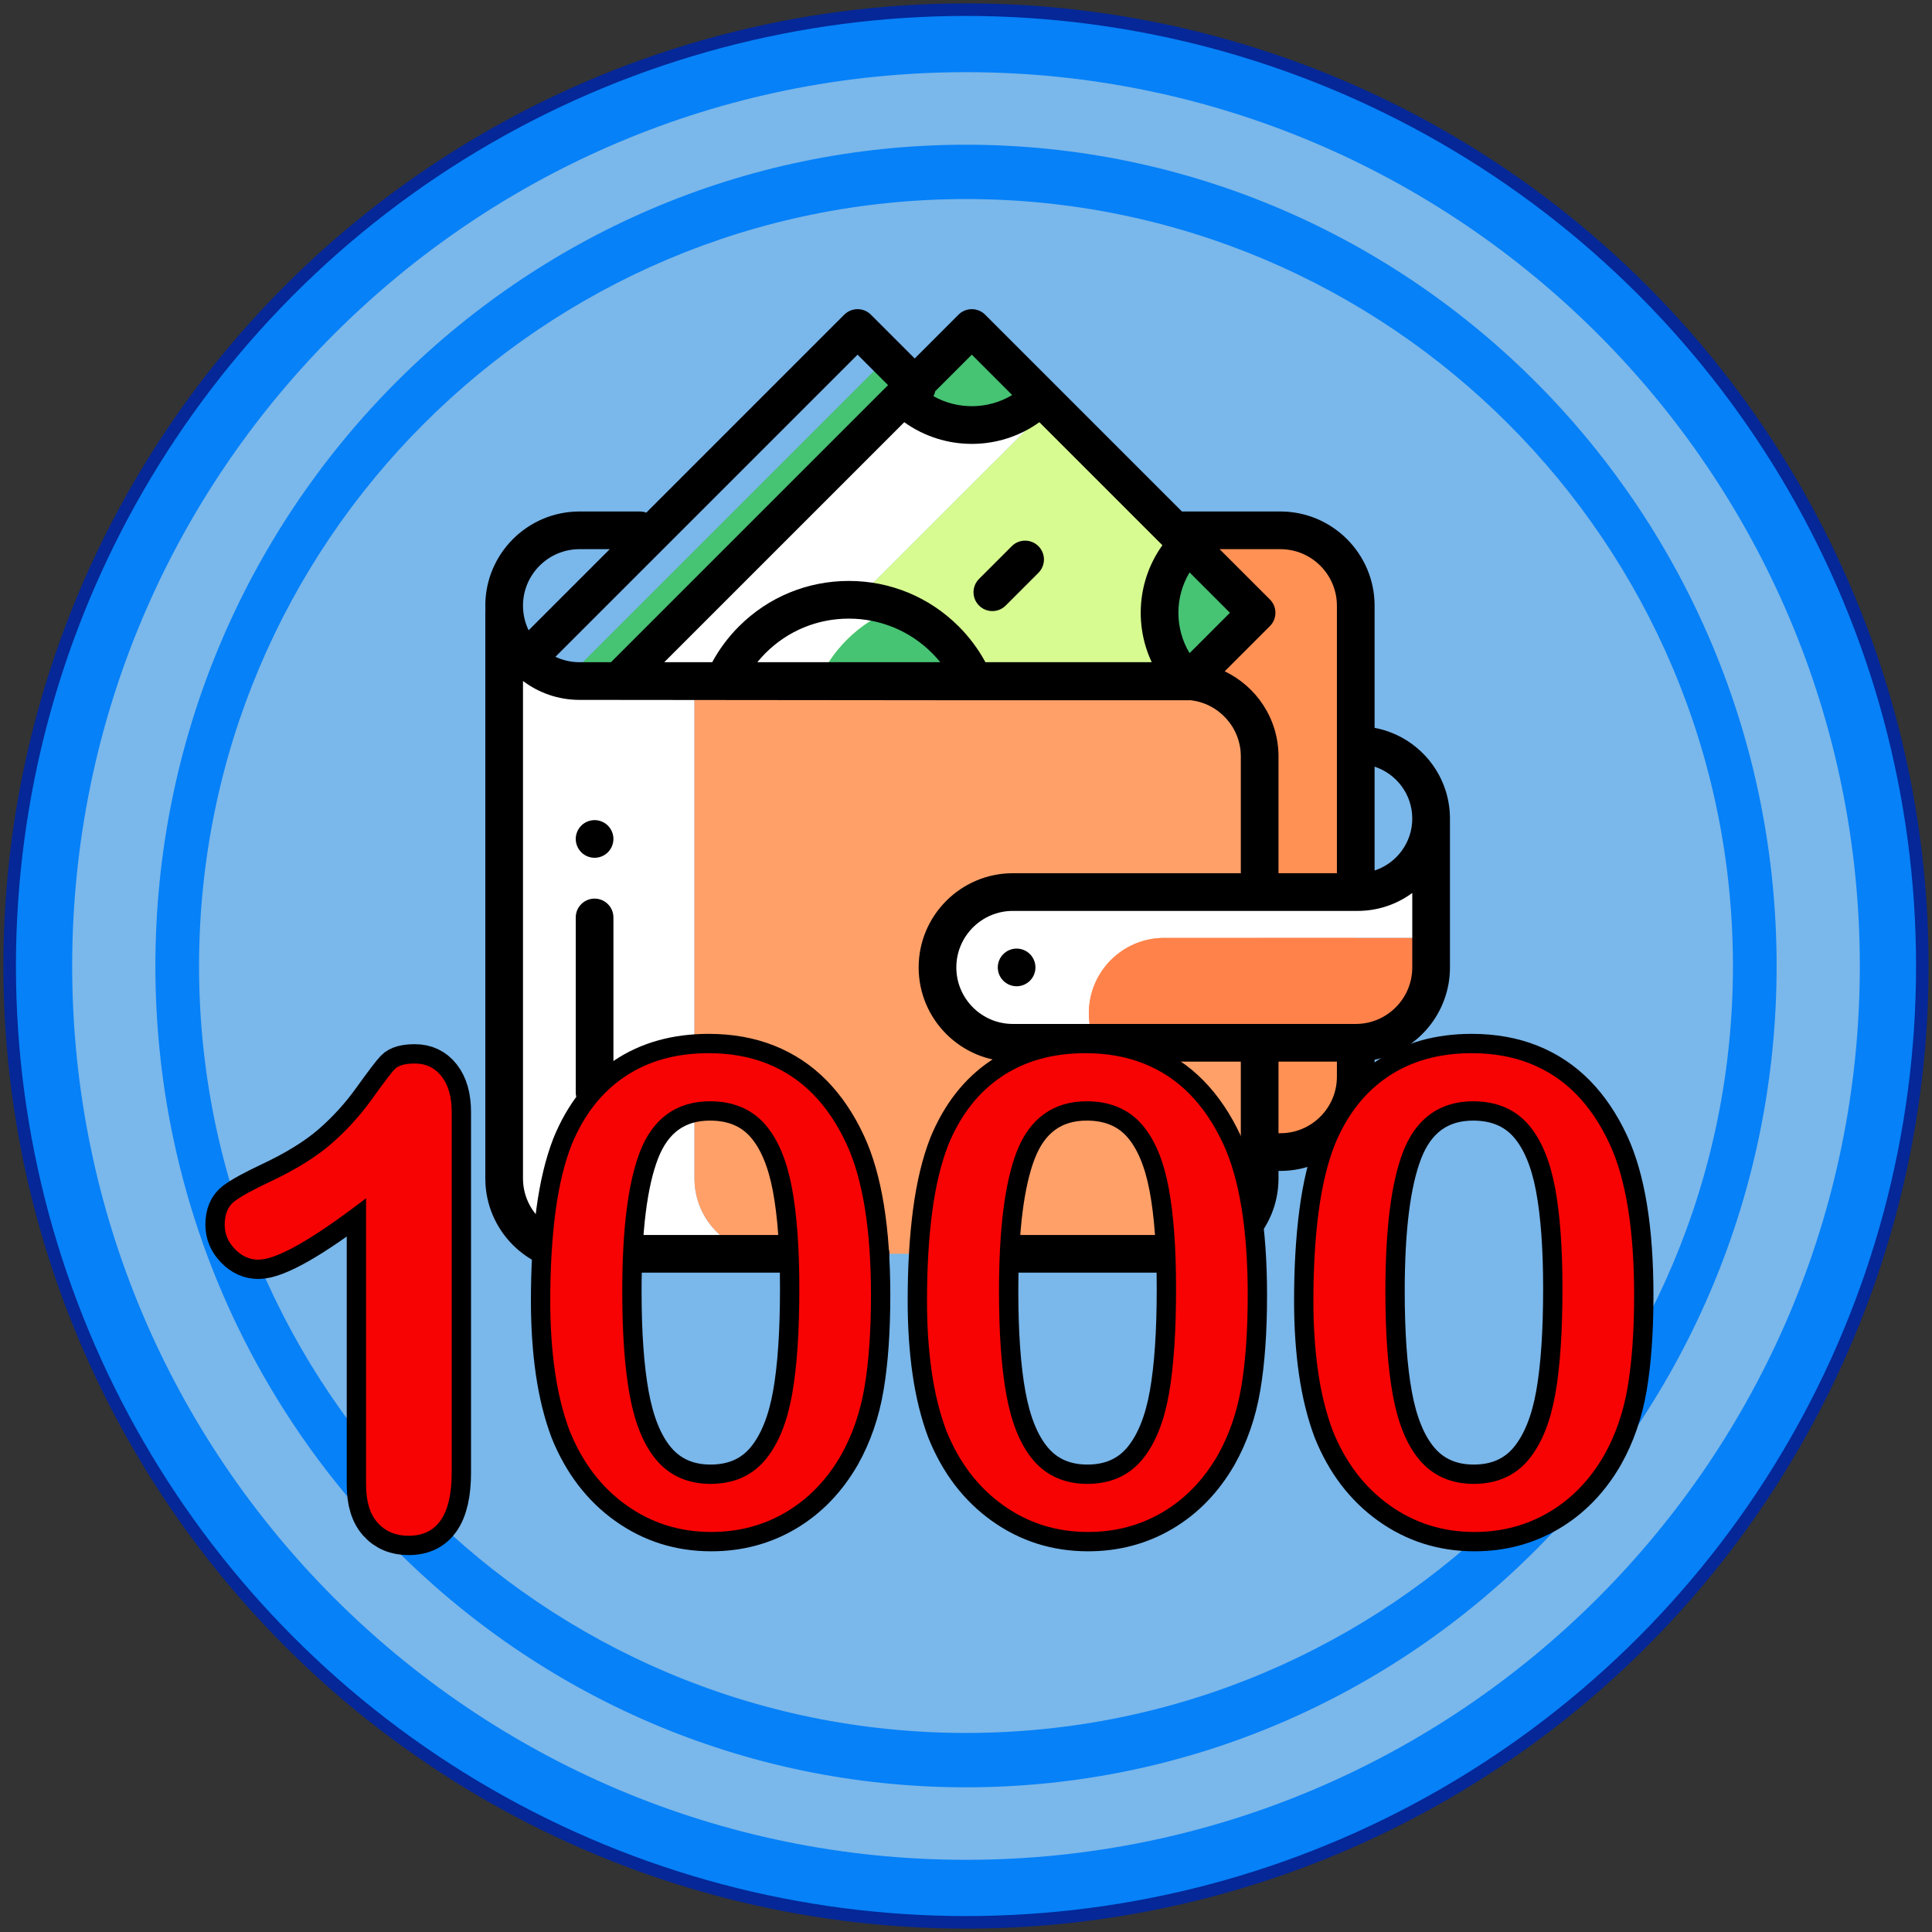 <?xml version="1.0" encoding="UTF-8" standalone="no"?><!-- Generator: Gravit.io --><svg xmlns="http://www.w3.org/2000/svg" xmlns:xlink="http://www.w3.org/1999/xlink" style="isolation:isolate" viewBox="0 0 200 200" width="200pt" height="200pt"><rect x="0" y="0" width="200" height="200" fill="#333333" stroke="none"/><defs><clipPath id="_clipPath_s6R0yP6XHdz6CIItKnZcUkfVjCSInFuR"><rect width="200" height="200"/></clipPath></defs><g clip-path="url(#_clipPath_s6R0yP6XHdz6CIItKnZcUkfVjCSInFuR)"><g style="isolation:isolate"><circle vector-effect="non-scaling-stroke" cx="100" cy="100" r="99" fill="rgb(6,129,248)" stroke-width="1.3" stroke="rgb(5,39,151)" stroke-linejoin="round" stroke-linecap="butt" stroke-miterlimit="1.414"/><path d=" M 100 7.472 C 151.067 7.472 192.528 48.933 192.528 100 C 192.528 151.067 151.067 192.528 100 192.528 C 48.933 192.528 7.472 151.067 7.472 100 C 7.472 48.933 48.933 7.472 100 7.472 Z  M 100 14.982 C 146.312 14.982 183.914 53.078 183.914 100 C 183.914 146.926 146.312 185.018 100 185.022 C 53.688 185.022 16.086 146.926 16.086 100 C 16.086 53.078 53.688 14.982 100 14.982 Z  M 100 20.606 C 143.818 20.606 179.394 56.182 179.394 100 C 179.394 143.818 143.818 179.394 100 179.394 C 56.182 179.394 20.606 143.818 20.606 100 C 20.606 56.182 56.182 20.606 100 20.606 Z " fill-rule="evenodd" fill="rgb(122,183,234)"/></g><g><path d=" M 84.064 54.899 L 133.729 54.899 C 137.384 54.899 140.347 57.862 140.347 61.516 L 140.347 112.644 C 140.347 116.299 137.384 119.261 133.729 119.261 L 84.064 119.261 C 80.41 119.261 77.447 116.299 77.447 112.644 L 77.447 61.516 C 77.447 57.862 80.41 54.899 84.064 54.899 Z " fill="rgb(255,145,85)"/><path d=" M 111.149 70.542 L 118.256 63.435 L 91.848 37.027 L 58.333 70.542 L 111.149 70.542 Z " fill="rgb(70,195,115)"/><path d=" M 71.889 121.992 L 71.889 70.502 L 59.991 70.502 C 55.683 70.502 52.19 67.009 52.19 62.7 L 52.19 63.328 L 52.19 121.992 C 52.19 126.301 55.683 129.793 59.991 129.793 L 122.598 129.793 C 122.598 129.793 122.598 129.793 122.599 129.793 L 79.69 129.793 C 75.381 129.793 71.889 126.301 71.889 121.992 Z " fill="rgb(255,255,255)"/><path d=" M 130.4 121.992 L 130.4 107.949 L 130.4 91.566 L 130.4 78.303 C 130.4 73.995 126.907 70.502 122.598 70.502 L 79.69 70.502 L 71.889 70.502 L 71.889 121.992 C 71.889 126.301 75.381 129.793 79.69 129.793 L 122.599 129.793 C 126.907 129.793 130.4 126.301 130.4 121.992 Z " fill="rgb(255,160,105)"/><path d=" M 112.716 104.894 C 112.716 100.585 116.209 97.092 120.518 97.092 L 148.148 97.092 L 148.148 85.13 L 148.148 84.74 C 148.148 88.941 144.743 92.346 140.542 92.346 L 104.85 92.346 C 100.541 92.346 97.048 95.839 97.048 100.148 L 97.048 100.148 C 97.048 104.457 100.541 107.949 104.85 107.949 L 113.338 107.949 C 112.938 107.011 112.716 105.978 112.716 104.894 L 112.716 104.894 Z " fill="rgb(255,255,255)"/><path d=" M 148.148 100.148 L 148.148 97.092 L 120.518 97.092 C 116.209 97.092 112.716 100.585 112.716 104.894 L 112.716 104.894 C 112.716 105.978 112.938 107.011 113.338 107.949 L 140.347 107.949 C 144.655 107.949 148.148 104.456 148.148 100.148 Z " fill="rgb(255,130,75)"/><path d=" M 100.602 33.955 L 64.015 70.542 L 80.204 70.542 L 108.696 42.049 L 100.602 33.955 Z " fill="rgb(255,255,255)"/><path d=" M 108.696 42.049 L 80.204 70.542 L 122.975 70.542 L 130.081 63.435 L 108.696 42.049 Z " fill="rgb(215,250,145)"/><g><path d=" M 93.495 41.062 C 95.314 42.881 97.826 44.006 100.602 44.006 C 103.377 44.006 105.89 42.881 107.709 41.062 L 100.602 33.955 L 93.495 41.062 Z " fill="rgb(70,195,115)"/><path d=" M 122.975 70.542 L 122.975 70.542 L 130.082 63.435 L 122.975 56.328 C 121.156 58.147 120.031 60.659 120.031 63.435 C 120.031 66.21 121.156 68.723 122.975 70.542 Z " fill="rgb(70,195,115)"/></g><path d=" M 92.769 62.965 C 87.751 61.116 81.896 62.202 77.867 66.232 C 76.586 67.512 75.607 68.978 74.92 70.542 L 84.72 70.542 C 85.407 68.978 86.387 67.512 87.667 66.232 C 89.162 64.737 90.908 63.65 92.769 62.965 Z " fill="rgb(255,255,255)"/><path d=" M 92.769 62.965 C 90.908 63.651 89.162 64.737 87.667 66.232 C 86.387 67.512 85.407 68.978 84.72 70.542 L 100.817 70.542 C 100.131 68.978 99.151 67.512 97.87 66.232 C 96.376 64.737 94.63 63.65 92.769 62.965 Z " fill="rgb(70,195,115)"/><path d=" M 90.111 127.843 C 89.596 127.843 89.095 128.052 88.732 128.415 C 88.369 128.778 88.161 129.281 88.161 129.793 C 88.161 130.306 88.369 130.81 88.732 131.172 C 89.095 131.535 89.598 131.744 90.111 131.744 C 90.624 131.744 91.127 131.535 91.49 131.172 C 91.853 130.81 92.061 130.306 92.061 129.793 C 92.061 129.281 91.853 128.777 91.49 128.415 C 91.127 128.052 90.624 127.843 90.111 127.843 Z " fill="rgb(0,0,0)"/><path d=" M 59.601 94.974 L 59.601 113.08 C 59.601 114.157 60.474 115.031 61.551 115.031 C 62.629 115.031 63.502 114.157 63.502 113.08 L 63.502 94.974 C 63.502 93.897 62.629 93.024 61.551 93.024 C 60.474 93.024 59.601 93.897 59.601 94.974 Z " fill="rgb(0,0,0)"/><path d=" M 62.93 85.469 C 62.568 85.106 62.064 84.898 61.551 84.898 C 61.039 84.898 60.535 85.106 60.173 85.469 C 59.81 85.832 59.601 86.333 59.601 86.848 C 59.601 87.361 59.81 87.864 60.173 88.227 C 60.535 88.59 61.039 88.798 61.551 88.798 C 62.064 88.798 62.568 88.59 62.93 88.227 C 63.293 87.864 63.502 87.361 63.502 86.848 C 63.502 86.335 63.293 85.832 62.93 85.469 Z " fill="rgb(0,0,0)"/><path d=" M 150.099 84.74 C 150.099 80.07 146.731 76.174 142.297 75.347 L 142.297 62.7 C 142.297 57.323 137.922 52.949 132.545 52.949 L 122.353 52.949 L 101.981 32.576 C 101.219 31.815 99.984 31.815 99.222 32.576 L 94.689 37.11 L 90.155 32.576 C 89.394 31.815 88.159 31.815 87.397 32.576 L 66.903 53.07 C 66.694 52.993 66.469 52.949 66.232 52.949 L 59.991 52.949 C 54.614 52.949 50.239 57.323 50.239 62.701 C 50.239 62.843 50.244 62.984 50.25 63.125 C 50.243 63.192 50.239 63.26 50.239 63.328 L 50.239 121.992 C 50.239 127.369 54.614 131.744 59.991 131.744 L 81.9 131.744 C 82.978 131.744 83.851 130.87 83.851 129.793 C 83.851 128.716 82.978 127.843 81.9 127.843 L 59.991 127.843 C 56.765 127.843 54.14 125.218 54.14 121.992 L 54.14 70.497 C 55.771 71.724 57.798 72.452 59.991 72.452 L 100.818 72.492 L 122.975 72.492 C 123.038 72.492 123.102 72.489 123.165 72.483 C 123.169 72.482 123.173 72.482 123.176 72.481 C 126.132 72.772 128.449 75.272 128.449 78.304 L 128.449 90.396 L 104.85 90.396 C 99.473 90.396 95.098 94.771 95.098 100.148 C 95.098 105.525 99.473 109.9 104.85 109.9 L 128.449 109.9 L 128.449 121.992 C 128.449 125.218 125.825 127.843 122.598 127.843 L 98.284 127.843 C 97.206 127.843 96.333 128.717 96.333 129.794 C 96.333 130.871 97.206 131.744 98.284 131.744 L 122.598 131.744 C 127.976 131.744 132.35 127.369 132.35 121.992 L 132.35 121.212 L 132.545 121.212 C 137.922 121.212 142.297 116.837 142.297 111.46 L 142.297 109.704 C 146.743 108.797 150.099 104.858 150.099 100.148 L 150.099 85.13 C 150.099 85.089 150.098 85.049 150.095 85.008 C 150.098 84.919 150.099 84.829 150.099 84.74 Z  M 93.609 43.707 C 95.691 45.201 98.145 45.951 100.602 45.951 C 103.058 45.951 105.513 45.201 107.595 43.707 L 120.33 56.442 C 117.77 60.008 117.402 64.671 119.227 68.552 L 102.01 68.552 C 101.273 67.194 100.35 65.953 99.25 64.852 C 96.21 61.812 92.168 60.138 87.869 60.138 C 83.569 60.138 79.527 61.812 76.487 64.852 C 75.387 65.953 74.463 67.194 73.727 68.552 L 68.763 68.552 L 93.609 43.707 Z  M 97.339 68.552 L 78.399 68.552 C 78.664 68.225 78.946 67.911 79.246 67.611 C 81.549 65.307 84.612 64.039 87.869 64.039 C 91.126 64.039 94.188 65.307 96.492 67.611 C 96.792 67.911 97.074 68.225 97.339 68.552 Z  M 123.144 59.256 L 127.323 63.435 L 123.144 67.614 C 121.601 65.053 121.601 61.817 123.144 59.256 Z  M 100.602 36.714 L 104.781 40.893 C 102.288 42.395 99.156 42.434 96.629 41.012 C 96.716 40.849 96.778 40.676 96.816 40.499 L 100.602 36.714 Z  M 59.991 56.849 L 63.124 56.849 L 54.725 65.248 C 54.351 64.478 54.14 63.613 54.14 62.7 C 54.14 59.474 56.765 56.849 59.991 56.849 Z  M 57.497 67.992 L 88.776 36.714 L 91.931 39.868 L 63.247 68.552 L 59.991 68.552 C 59.1 68.552 58.254 68.35 57.497 67.992 Z  M 126.779 69.495 L 131.46 64.814 C 132.222 64.053 132.222 62.818 131.46 62.056 L 126.254 56.85 L 132.545 56.85 C 135.772 56.85 138.396 59.474 138.396 62.701 L 138.396 90.396 L 132.35 90.396 L 132.35 78.304 C 132.35 74.422 130.07 71.064 126.779 69.495 Z  M 132.545 117.311 L 132.35 117.311 L 132.35 109.9 L 138.396 109.9 L 138.396 111.46 C 138.396 114.686 135.772 117.311 132.545 117.311 Z  M 146.198 100.148 C 146.198 103.374 143.573 105.999 140.347 105.999 L 104.85 105.999 C 101.624 105.999 98.999 103.374 98.999 100.148 C 98.999 96.921 101.624 94.297 104.85 94.297 L 140.542 94.297 C 142.657 94.297 144.613 93.606 146.198 92.439 L 146.198 100.148 Z  M 142.297 90.116 L 142.297 79.364 C 144.559 80.104 146.198 82.234 146.198 84.74 C 146.198 87.246 144.559 89.375 142.297 90.116 Z " fill="rgb(0,0,0)"/><path d=" M 105.24 98.197 C 104.727 98.197 104.224 98.406 103.861 98.769 C 103.498 99.132 103.29 99.635 103.29 100.148 C 103.29 100.661 103.498 101.164 103.861 101.526 C 104.224 101.889 104.727 102.098 105.24 102.098 C 105.753 102.098 106.256 101.889 106.619 101.526 C 106.982 101.164 107.19 100.661 107.19 100.148 C 107.19 99.635 106.982 99.132 106.619 98.769 C 106.256 98.406 105.753 98.197 105.24 98.197 Z " fill="rgb(0,0,0)"/><path d=" M 102.729 63.258 C 103.228 63.258 103.727 63.068 104.108 62.687 L 107.498 59.297 C 108.259 58.536 108.26 57.301 107.498 56.539 C 106.736 55.778 105.501 55.777 104.74 56.539 L 101.35 59.929 C 100.588 60.69 100.588 61.925 101.35 62.687 C 101.73 63.068 102.23 63.258 102.729 63.258 Z " fill="rgb(0,0,0)"/></g><g style="isolation:isolate"><path d=" M 167.551 118.029 C 166.543 115.852 165.311 114.024 163.856 112.546 C 162.4 111.067 160.71 109.945 158.785 109.177 C 156.86 108.409 154.717 108.025 152.357 108.025 C 148.782 108.025 145.705 108.891 143.127 110.621 C 140.549 112.351 138.583 114.866 137.231 118.166 C 136.452 120.16 135.879 122.544 135.512 125.316 C 135.145 128.09 134.962 131.207 134.962 134.667 C 134.962 137.348 135.128 139.841 135.461 142.144 C 135.793 144.447 136.314 146.55 137.025 148.452 C 138.423 151.936 140.503 154.663 143.264 156.633 C 146.026 158.605 149.148 159.59 152.632 159.59 C 155.657 159.59 158.407 158.856 160.883 157.39 C 163.358 155.923 165.374 153.838 166.933 151.133 C 168.17 148.933 169.018 146.481 169.477 143.776 C 169.935 141.072 170.164 137.841 170.164 134.082 C 170.164 127.161 169.293 121.81 167.551 118.029 Z  M 160.023 144.12 C 159.542 146.848 158.705 148.945 157.514 150.411 C 156.322 151.878 154.672 152.611 152.563 152.611 C 150.523 152.611 148.908 151.907 147.716 150.497 C 146.524 149.088 145.676 147.008 145.172 144.258 C 144.668 141.508 144.416 137.979 144.416 133.67 C 144.416 127.322 145.006 122.624 146.186 119.576 C 147.366 116.528 149.469 115.004 152.494 115.004 C 154.603 115.004 156.253 115.686 157.445 117.049 C 158.636 118.413 159.484 120.43 159.988 123.099 C 160.492 125.769 160.745 129.201 160.745 133.395 C 160.745 137.818 160.504 141.393 160.023 144.12 Z " fill="rgb(247,3,3)" vector-effect="non-scaling-stroke" stroke-width="2" stroke="rgb(0,0,0)" stroke-linejoin="miter" stroke-linecap="butt" stroke-miterlimit="4"/><path d=" M 127.551 118.029 C 126.543 115.852 125.311 114.024 123.856 112.546 C 122.4 111.067 120.71 109.945 118.785 109.177 C 116.86 108.409 114.717 108.025 112.357 108.025 C 108.782 108.025 105.705 108.891 103.127 110.621 C 100.549 112.351 98.583 114.866 97.231 118.166 C 96.452 120.16 95.879 122.544 95.512 125.316 C 95.145 128.09 94.962 131.207 94.962 134.667 C 94.962 137.348 95.128 139.841 95.461 142.144 C 95.793 144.447 96.314 146.55 97.025 148.452 C 98.423 151.936 100.503 154.663 103.264 156.633 C 106.026 158.605 109.148 159.59 112.632 159.59 C 115.657 159.59 118.407 158.856 120.883 157.39 C 123.358 155.923 125.374 153.838 126.933 151.133 C 128.17 148.933 129.018 146.481 129.477 143.776 C 129.935 141.072 130.164 137.841 130.164 134.082 C 130.164 127.161 129.293 121.81 127.551 118.029 Z  M 120.023 144.12 C 119.542 146.848 118.705 148.945 117.514 150.411 C 116.322 151.878 114.672 152.611 112.563 152.611 C 110.523 152.611 108.908 151.907 107.716 150.497 C 106.524 149.088 105.676 147.008 105.172 144.258 C 104.668 141.508 104.416 137.979 104.416 133.67 C 104.416 127.322 105.006 122.624 106.186 119.576 C 107.366 116.528 109.469 115.004 112.494 115.004 C 114.603 115.004 116.253 115.686 117.445 117.049 C 118.636 118.413 119.484 120.43 119.988 123.099 C 120.492 125.769 120.745 129.201 120.745 133.395 C 120.745 137.818 120.504 141.393 120.023 144.12 Z " fill="rgb(247,3,3)" vector-effect="non-scaling-stroke" stroke-width="2" stroke="rgb(0,0,0)" stroke-linejoin="miter" stroke-linecap="butt" stroke-miterlimit="4"/><path d=" M 88.551 118.029 C 87.543 115.852 86.311 114.024 84.856 112.546 C 83.4 111.067 81.71 109.945 79.785 109.177 C 77.86 108.409 75.717 108.025 73.357 108.025 C 69.782 108.025 66.705 108.891 64.127 110.621 C 61.549 112.351 59.583 114.866 58.231 118.166 C 57.452 120.16 56.879 122.544 56.512 125.316 C 56.145 128.09 55.962 131.207 55.962 134.667 C 55.962 137.348 56.128 139.841 56.461 142.144 C 56.793 144.447 57.314 146.55 58.025 148.452 C 59.423 151.936 61.503 154.663 64.264 156.633 C 67.026 158.605 70.148 159.59 73.632 159.59 C 76.657 159.59 79.407 158.856 81.883 157.39 C 84.358 155.923 86.374 153.838 87.933 151.133 C 89.17 148.933 90.018 146.481 90.477 143.776 C 90.935 141.072 91.164 137.841 91.164 134.082 C 91.164 127.161 90.293 121.81 88.551 118.029 Z  M 81.023 144.12 C 80.542 146.848 79.705 148.945 78.514 150.411 C 77.322 151.878 75.672 152.611 73.563 152.611 C 71.523 152.611 69.908 151.907 68.716 150.497 C 67.524 149.088 66.676 147.008 66.172 144.258 C 65.668 141.508 65.416 137.979 65.416 133.67 C 65.416 127.322 66.006 122.624 67.186 119.576 C 68.366 116.528 70.469 115.004 73.494 115.004 C 75.603 115.004 77.253 115.686 78.445 117.049 C 79.636 118.413 80.484 120.43 80.988 123.099 C 81.492 125.769 81.745 129.201 81.745 133.395 C 81.745 137.818 81.504 141.393 81.023 144.12 Z " fill="rgb(247,3,3)" vector-effect="non-scaling-stroke" stroke-width="2" stroke="rgb(0,0,0)" stroke-linejoin="miter" stroke-linecap="butt" stroke-miterlimit="4"/><mask id="_mask_gAAxpu371aMAGSd8nBSJd7hPvLNubfSH" x="-200%" y="-200%" width="400%" height="400%"><rect x="-200%" y="-200%" width="400%" height="400%" style="fill:white;"/><path d=" M 45.717 111.43 C 45.022 110.539 44.099 110.094 42.947 110.094 C 41.926 110.094 41.23 110.289 40.861 110.68 C 40.491 111.071 39.698 112.114 38.482 113.809 C 37.264 115.504 35.869 117.036 34.293 118.405 C 32.718 119.774 30.615 121.078 27.986 122.316 C 26.226 123.142 24.999 123.815 24.304 124.337 C 23.608 124.858 23.261 125.673 23.261 126.781 C 23.261 127.738 23.613 128.579 24.32 129.307 C 25.026 130.035 25.835 130.399 26.748 130.399 C 28.66 130.399 32.375 128.28 37.895 124.043 L 37.895 153.703 C 37.895 155.442 38.297 156.756 39.101 157.647 C 39.905 158.538 40.97 158.983 42.296 158.983 C 45.272 158.983 46.761 156.8 46.761 152.432 L 46.761 115.113 C 46.76 113.549 46.412 112.321 45.717 111.43 Z " fill="black" stroke="none"/></mask><path d=" M 45.717 111.43 C 45.022 110.539 44.099 110.094 42.947 110.094 C 41.926 110.094 41.23 110.289 40.861 110.68 C 40.491 111.071 39.698 112.114 38.482 113.809 C 37.264 115.504 35.869 117.036 34.293 118.405 C 32.718 119.774 30.615 121.078 27.986 122.316 C 26.226 123.142 24.999 123.815 24.304 124.337 C 23.608 124.858 23.261 125.673 23.261 126.781 C 23.261 127.738 23.613 128.579 24.32 129.307 C 25.026 130.035 25.835 130.399 26.748 130.399 C 28.66 130.399 32.375 128.28 37.895 124.043 L 37.895 153.703 C 37.895 155.442 38.297 156.756 39.101 157.647 C 39.905 158.538 40.97 158.983 42.296 158.983 C 45.272 158.983 46.761 156.8 46.761 152.432 L 46.761 115.113 C 46.76 113.549 46.412 112.321 45.717 111.43 Z " fill="rgb(247,3,3)" mask="url(#_mask_gAAxpu371aMAGSd8nBSJd7hPvLNubfSH)" vector-effect="non-scaling-stroke" stroke-width="4" stroke="rgb(0,0,0)" stroke-linejoin="miter" stroke-linecap="butt" stroke-miterlimit="4"/><path d=" M 45.717 111.43 C 45.022 110.539 44.099 110.094 42.947 110.094 C 41.926 110.094 41.23 110.289 40.861 110.68 C 40.491 111.071 39.698 112.114 38.482 113.809 C 37.264 115.504 35.869 117.036 34.293 118.405 C 32.718 119.774 30.615 121.078 27.986 122.316 C 26.226 123.142 24.999 123.815 24.304 124.337 C 23.608 124.858 23.261 125.673 23.261 126.781 C 23.261 127.738 23.613 128.579 24.32 129.307 C 25.026 130.035 25.835 130.399 26.748 130.399 C 28.66 130.399 32.375 128.28 37.895 124.043 L 37.895 153.703 C 37.895 155.442 38.297 156.756 39.101 157.647 C 39.905 158.538 40.97 158.983 42.296 158.983 C 45.272 158.983 46.761 156.8 46.761 152.432 L 46.761 115.113 C 46.76 113.549 46.412 112.321 45.717 111.43 Z " fill="rgb(247,3,3)"/></g></g></svg>